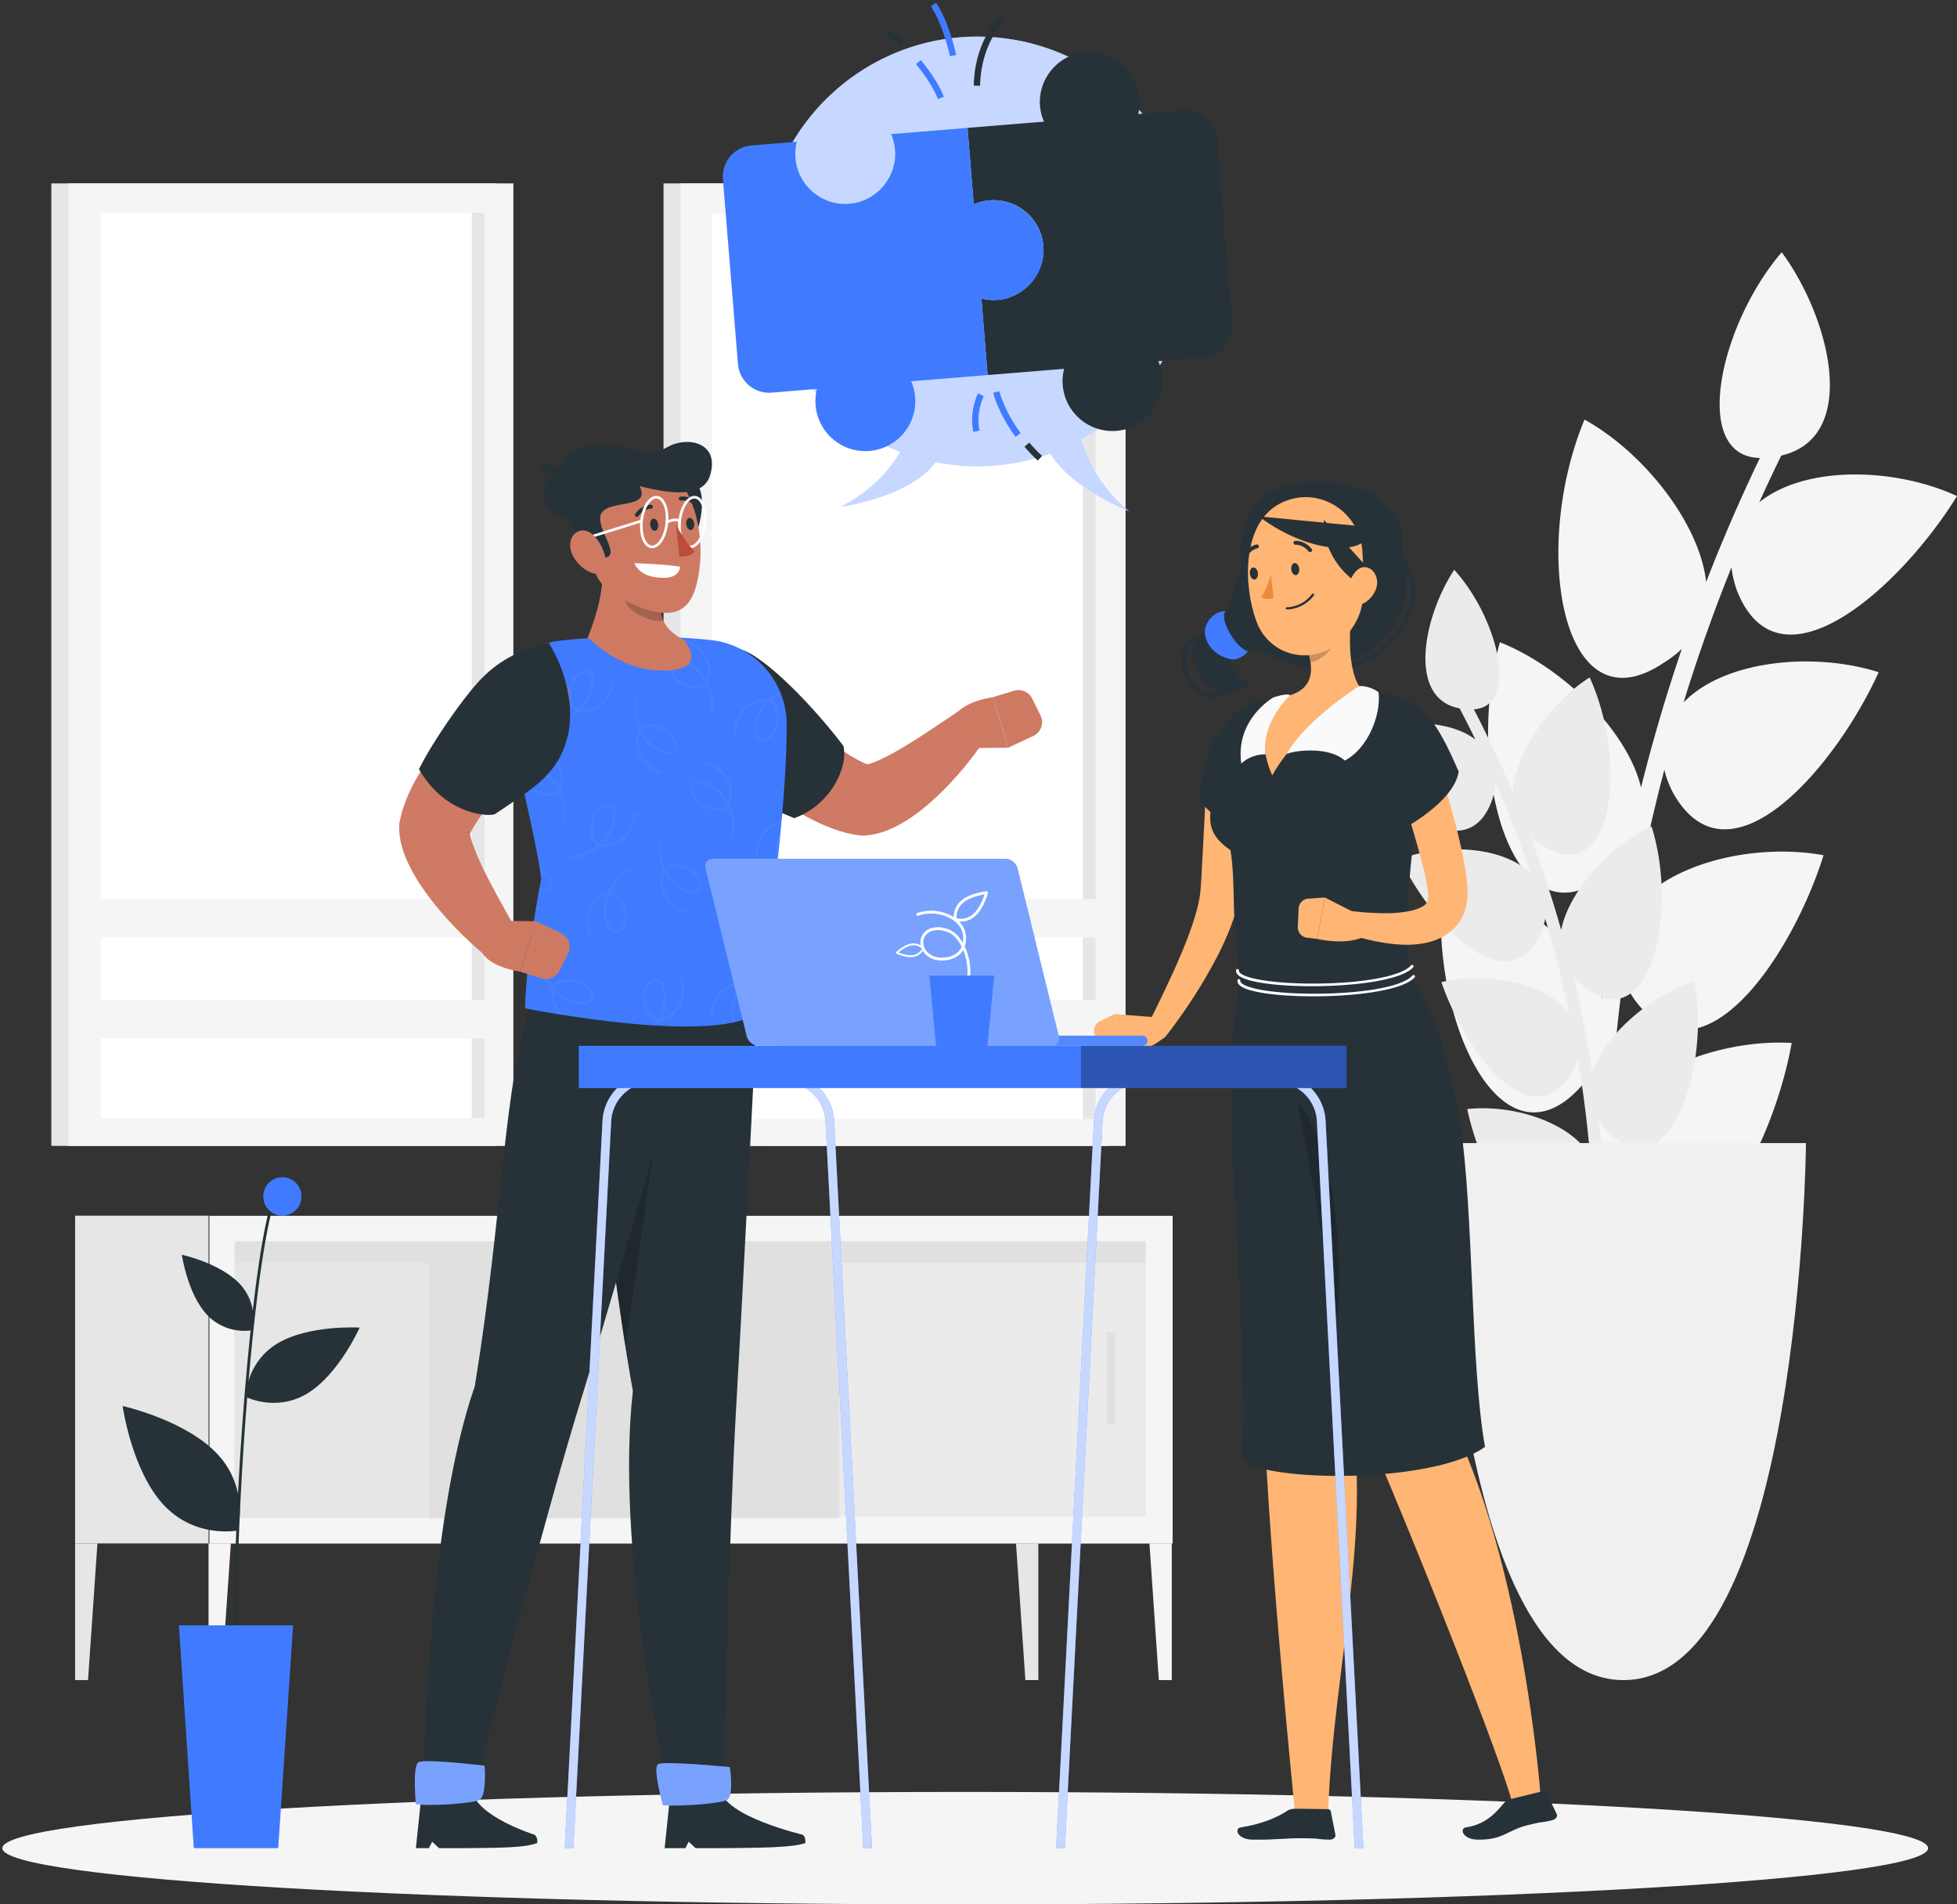 <svg xmlns="http://www.w3.org/2000/svg" width="554" height="539" viewBox="0 0 554 539"><rect x="0" y="0" width="554" height="539" fill="#333333" stroke="none"/><defs><clipPath id="213sa"><path d="M157.847 181.436c12.645-1.559 29.685-1.707 43.316-.28 12.264 1.283 21.583 11.7 21.545 24.03-.067 22.155-3.62 46.632-7.313 80.657-10.475 10.847-66.75-.433-66.75-.433.188-9.093 1.958-23.157 4.566-36.745-1.917-14.03-6.78-30.091-9.527-48.72-1.332-9.042 5.094-17.39 14.163-18.509z"/></clipPath></defs><g><g><g><g><g><g><g><path fill="#e6e6e6" d="M14.531 324.356V51.913h125.98v272.443z"/></g><g><path fill="#f5f5f5" d="M19.351 324.356V51.913h125.98v272.443z"/></g><g transform="rotate(90 82.5 188.5)"><path fill="#fff" d="M-45.802 242.472V133.798h256.286v108.674z"/></g><g transform="rotate(90 135 188.5)"><path fill="#e6e6e6" d="M6.714 189.957v-3.644h256.285v3.644z"/></g><g><path fill="#f5f5f5" d="M22.93 293.922v-10.845h118.822v10.845z"/></g><g><path fill="#f5f5f5" d="M22.93 265.33v-10.846h118.822v10.845z"/></g></g></g></g><g><g><g><g><path fill="#e6e6e6" d="M187.836 324.356V51.913h125.98v272.443z"/></g><g><path fill="#f5f5f5" d="M192.656 324.356V51.913h125.98v272.443z"/></g><g transform="rotate(90 255.5 188.5)"><path fill="#fff" d="M127.503 242.472V133.798h256.285v108.674z"/></g><g transform="rotate(90 308 188.5)"><path fill="#e6e6e6" d="M180.018 189.957v-3.644h256.286v3.644z"/></g><g><path fill="#f5f5f5" d="M196.235 293.922v-10.845h118.822v10.845z"/></g><g><path fill="#f5f5f5" d="M196.235 265.33v-10.846h118.822v10.845z"/></g></g></g></g><g><g><path fill="#f5f5f5" d="M408.782 246.88c18.678 4.85 39.005 20.365 44.78 35.727a489.153 489.153 0 0 1 6.552-40.195c-1.345 1.639-2.973 3.237-4.926 4.79-26.047 22.138-40.988-27.714-30.597-65.419 17.922 7.144 36.156 25.12 39.966 41.117a487.21 487.21 0 0 1 11.545-39.226c-1.537 1.468-3.36 2.86-5.494 4.166-28.635 18.839-37.234-32.654-22.052-69.075 16.888 9.342 32.683 29.553 34.429 45.99a486.302 486.302 0 0 1 15.217-35.13c-19.622-.365-11.487-37.63 6.179-58.23 13.697 18.568 22.21 52.367-.132 57.553a481.447 481.447 0 0 0-6.223 13.233c13.068-10.57 38.519-9.844 55.974-1.768-15.746 25.544-50.264 57.078-62.276 26.803-.832-2.323-1.337-4.538-1.555-6.644a482.556 482.556 0 0 0-13.567 38.244c11.604-12.002 36.9-14.371 55.23-8.544-12.289 27.015-42.566 62.38-58.299 33.984-1.117-2.187-1.905-4.312-2.38-6.363a481.432 481.432 0 0 0-8.643 39.412c10.008-13.286 34.792-18.721 53.707-15.22-8.785 28.145-34.435 66.92-53.58 40.755-1.392-2.027-2.42-4.032-3.154-6a481.919 481.919 0 0 0-3.678 40.1c8.282-14.415 32.197-22.857 51.4-21.73-5.208 28.935-25.873 70.667-48.107 47.051l-.05-.055c-2.238-2.546-6.181-2.56-8.297.087l-.687.862c-.06-13.58.448-27.153 1.517-40.68-1.132 1.79-2.55 3.576-4.295 5.355-23.103 25.179-44.096-22.43-38.504-60.95z"/></g><g><path fill="#ebebeb" d="M479.685 277.767c-12.315 3.916-25.464 15.154-28.93 25.811a338.31 338.31 0 0 0-5.359-27.18c.936 1.072 2.06 2.108 3.4 3.102 17.89 14.239 26.601-20.226 18.747-45.585-11.756 5.454-23.45 18.301-25.59 29.329a335.082 335.082 0 0 0-8.662-26.359c1.06.95 2.309 1.84 3.761 2.66 19.535 11.905 23.98-23.47 12.967-47.798-11.011 6.918-21.025 21.209-21.78 32.468a331.645 331.645 0 0 0-11.005-23.445c13.055-.89 6.714-26.023-5.56-39.487-8.66 13.103-13.489 36.416 1.516 39.221a324.172 324.172 0 0 1 4.472 8.818c-8.962-6.78-25.89-5.454-37.311.621 11.117 16.896 34.885 37.261 42.13 16.235.497-1.61.777-3.136.87-4.58a330.24 330.24 0 0 1 9.983 25.623c-8.025-7.801-24.926-8.59-36.986-4.02 8.854 18.011 29.892 41.127 39.662 21.26.69-1.528 1.16-3.001 1.426-4.414a332.13 332.13 0 0 1 6.734 26.58c-6.994-8.73-23.631-11.626-36.138-8.623 6.549 18.898 24.59 44.489 36.688 26.03a19.23 19.23 0 0 0 1.951-4.192 335.997 335.997 0 0 1 3.446 27.21c-5.874-9.554-22.008-14.527-34.764-13.132 4.186 19.552 18.983 47.32 33.2 30.498l.032-.04c1.427-1.808 4.051-1.945 5.526-.21l.48.565a340.571 340.571 0 0 0-2.022-27.676c.798 1.182 1.787 2.353 2.993 3.509 16.009 16.406 28.803-16.727 24.123-42.8z"/></g><g><g><g><path fill="#f0f0f0" d="M511.25 323.556s-1.315 152.001-51.691 152.001c-50.377 0-51.691-152.001-51.691-152.001z"/></g></g></g></g><g><g><g transform="rotate(180 195.5 390.5)"><path fill="#f5f5f5" d="M59.037 436.865v-92.772h272.674v92.772z"/></g><g transform="rotate(90 195.5 390.5)"><path fill="#ebebeb" d="M156.487 519.316V261.641h77.774v257.675z"/></g><g transform="rotate(90 152 390.5)"><path fill="#e6e6e6" d="M113.33 476.159v-171.36h77.773v171.36z"/></g><g transform="rotate(90 179.5 390.5)"><path fill="#e0e0e0" d="M140.968 448.522V332.436h77.773v116.086z"/></g><g transform="rotate(90 314.5 390.5)"><path fill="#e0e0e0" d="M301.119 391.66v-2.362h26.109v2.361z"/></g><g transform="rotate(90 195.5 354.5)"><path fill="#e0e0e0" d="M192.319 483.485V225.81h6.11v257.675z"/></g><g><path fill="#e6e6e6" d="M21.262 436.865v-92.772h37.775v92.772z"/></g></g><g><path fill="#f5f5f5" d="M62.699 475.555h-3.662v-38.69h6.32z"/></g><g><path fill="#f5f5f5" d="M328.05 475.555h3.661v-38.69h-6.319z"/></g><g><path fill="#e6e6e6" d="M24.923 475.555h-3.661v-38.69h6.319z"/></g><g><path fill="#e6e6e6" d="M290.274 475.555h3.662v-38.69h-6.32z"/></g></g></g><g><path fill="#f5f5f5" d="M.655 523.13c0-8.792 122.04-15.92 272.584-15.92 150.544 0 272.583 7.128 272.583 15.92 0 8.791-122.04 15.919-272.583 15.919-150.544 0-272.584-7.128-272.584-15.92z"/></g><g><g><g><path fill="#fff" d="M306.21 124.369c17.342-9.63 29.645-27.531 31.185-48.792 2.43-33.5-22.76-62.625-56.258-65.054-33.5-2.428-62.626 22.76-65.054 56.26-1.983 27.343 14.438 51.766 38.755 61.141-6.658 11.195-17.24 15.624-17.24 15.624s20.055-2.65 27.287-12.732a61.4 61.4 0 0 0 7.456 1.02 60.574 60.574 0 0 0 24.987-3.434c6.089 10.07 22.313 16.321 22.313 16.321s-9.81-7.194-13.43-20.354z"/></g><g opacity=".3"><path fill="#407bff" d="M306.21 124.369c17.342-9.63 29.645-27.531 31.185-48.792 2.43-33.5-22.76-62.625-56.258-65.054-33.5-2.428-62.626 22.76-65.054 56.26-1.983 27.343 14.438 51.766 38.755 61.141-6.658 11.195-17.24 15.624-17.24 15.624s20.055-2.65 27.287-12.732a61.4 61.4 0 0 0 7.456 1.02 60.574 60.574 0 0 0 24.987-3.434c6.089 10.07 22.313 16.321 22.313 16.321s-9.81-7.194-13.43-20.354z"/></g></g><g><g><path fill="#263238" d="M340.718 101.19l-12.815 1.043a14.05 14.05 0 0 1 1.151 6.354c-.372 7.061-6.159 12.93-13.216 13.382-7.68.494-14.37-5.266-14.995-12.965-.13-1.588.018-3.14.403-4.604l-21.661 1.763-1.762-21.662c3.138.792 6.692.636 10.138-1.326 4.916-2.8 7.968-8.207 7.382-13.835-.793-7.617-7.537-13.246-15.209-12.622-1.59.13-3.095.526-4.479 1.126l-1.76-21.646 21.66-1.761a13.818 13.818 0 0 1-1.175-6.192c.28-7.003 5.898-12.899 12.878-13.517 7.823-.693 14.707 5.123 15.342 12.938.13 1.589-.02 3.14-.388 4.603l12.816-1.043a8.86 8.86 0 0 1 9.549 8.113l4.254 52.303a8.86 8.86 0 0 1-8.113 9.548z"/></g><g><path fill="#407bff" d="M281.782 56.683a13.984 13.984 0 0 0-6.127 1.167l-1.76-21.652-21.632 1.759a14.196 14.196 0 0 1 1.139 4.877c.393 7.237-4.989 13.766-12.17 14.755-8.109 1.116-15.388-4.811-16.044-12.859-.129-1.59.005-3.139.373-4.601l-12.8 1.04a8.859 8.859 0 0 0-8.112 9.55l4.252 52.302a8.86 8.86 0 0 0 9.55 8.113l12.82-1.043c-.656 2.6-.626 5.45.44 8.355 1.893 5.145 6.715 8.825 12.184 9.204 8.867.617 15.855-6.74 15.164-15.248a14.108 14.108 0 0 0-1.13-4.479l21.656-1.76-1.762-21.656c1.466.37 3.011.521 4.603.392 7.784-.633 13.58-7.458 12.944-15.242-.577-7.038-6.532-12.71-13.588-12.974z"/></g></g><g><path fill="#263238" d="M254.664 13.133c-1.37-1.301-2.715-2.426-3.995-3.341l1.04-1.458c1.35.963 2.76 2.14 4.19 3.502z"/></g><g><path fill="#407bff" d="M265.5 28.019c-1.002-2.7-3.263-6.301-6.2-9.88l1.384-1.137c3.06 3.726 5.428 7.513 6.496 10.394z"/></g><g><path fill="#263238" d="M277.44 24.275l-1.792-.04c.172-7.501 2.594-14.09 7.198-19.589l1.372 1.152c-4.335 5.177-6.616 11.394-6.777 18.477z"/></g><g><path fill="#407bff" d="M268.924 15.92c-.019-.089-1.895-8.902-5.414-14.152l1.489-.998c3.714 5.542 5.6 14.408 5.68 14.782z"/></g><g><path fill="#263238" d="M293.803 130.368c-1.24-1.102-2.516-2.424-3.793-3.928l1.364-1.16c1.225 1.44 2.444 2.7 3.622 3.748z"/></g><g><path fill="#407bff" d="M287.501 123.655c-3.286-4.349-5.594-9.514-6.346-12.472l1.738-.441c.708 2.789 2.901 7.681 6.038 11.833z"/></g><g><path fill="#407bff" d="M275.537 122.243c-1.255-5.668 1.226-10.712 1.333-10.925l1.602.803c-.023.046-2.3 4.703-1.186 9.736z"/></g></g><g><g><path fill="#263238" d="M179.16 393.744c-9.042-50.457-12.805-111.289-12.805-111.289l48.174-.759s-4.122 81.992-6.113 116.335c-2.063 35.709-3.517 104.42-3.517 104.42H188.28s-14.137-64.56-9.12-108.707z"/></g><g opacity=".2"><path d="M188.931 296.202s-6.547 48.968-11.908 84.88c-4.768-30.18-7.795-61.891-9.364-80.963z"/></g><g><path fill="#263238" d="M227.221 519.321s-22.314-5.236-23.292-12.854l-14.232 1.853-1.55 14.81h5.876l.93-1.838 1.973 1.838c19.96 0 27.357-.211 31.057-1.444.218-1.748-.762-2.365-.762-2.365z"/></g><g><g><path fill="#407bff" d="M187.678 510.997c5.337.31 16.01-.468 18.088-1.495 2.078-1.027.85-9.313.85-9.313s-18.655-1.855-20.307-.824c-1.653 1.029 1.37 11.632 1.37 11.632z"/></g><g opacity=".3"><path fill="#fff" d="M187.678 510.997c5.337.31 16.01-.468 18.088-1.495 2.078-1.027.85-9.313.85-9.313s-18.655-1.855-20.307-.824c-1.653 1.029 1.37 11.632 1.37 11.632z"/></g></g><g><path fill="#263238" d="M134.424 392.323c8.219-50.74 7.953-84.645 16.176-109.653l47.03-.644s-22.74 80.496-33.119 114.015c-10.419 33.648-29.223 106.41-29.223 106.41h-15.234s.618-70.878 14.37-110.128z"/></g><g><path fill="#263238" d="M151.325 519.321s-16.83-5.236-17.81-12.854l-14.232 1.853-1.551 14.81h3.678l.929-1.838 1.974 1.838c19.959 0 24.073-.211 27.774-1.444.218-1.748-.762-2.365-.762-2.365z"/></g><g><g><path fill="#407bff" d="M117.732 510.637c3.283.67 15.688-.108 17.92-1.135 2.229-1.027 1.526-9.725 1.526-9.725s-16.879-2.008-18.685-.979c-1.806 1.03-.761 11.839-.761 11.839z"/></g><g opacity=".3"><path fill="#fff" d="M117.732 510.637c3.283.67 15.688-.108 17.92-1.135 2.229-1.027 1.526-9.725 1.526-9.725s-16.879-2.008-18.685-.979c-1.806 1.03-.761 11.839-.761 11.839z"/></g></g><g/><g><g><path fill="#cf7a64" d="M214.279 193.143l4.038 3.474 4.154 3.52c2.77 2.337 5.584 4.6 8.37 6.783 1.397 1.09 2.801 2.14 4.203 3.134a76.966 76.966 0 0 0 4.144 2.861 59.452 59.452 0 0 0 3.96 2.328 22.825 22.825 0 0 0 2.978 1.34l-1.917-.143c-.266.132.406.137 1.258-.06.869-.19 1.968-.593 3.097-1.095 2.269-1.013 4.776-2.342 7.233-3.843 2.494-1.475 4.997-3.106 7.519-4.77l7.565-5.063.173-.115a5.6 5.6 0 0 1 7.816 7.697c-1.872 2.893-3.826 5.445-5.945 8.027a95.39 95.39 0 0 1-6.823 7.404c-2.487 2.35-5.089 4.688-8.256 6.807-1.588 1.063-3.285 2.1-5.343 3.042-2.065.925-4.455 1.803-7.864 2.039a5.9 5.9 0 0 1-1.264-.045l-.655-.099c-3.165-.47-5.608-1.297-7.889-2.162-2.259-.869-4.268-1.88-6.216-2.894-3.886-2.035-7.385-4.262-10.751-6.595-3.383-2.307-6.561-4.772-9.678-7.287-1.542-1.275-3.085-2.545-4.576-3.876a122.541 122.541 0 0 1-4.5-4.149c-4.416-4.265-4.54-11.303-.275-15.72 4.108-4.256 10.79-4.527 15.223-.73z"/></g><g><path fill="#ce7a63" d="M272.943 211.75l12.458-.106-4.308-14.307s-11.268 1.464-11.458 7.577z"/></g><g><path fill="#ce7a63" d="M294.544 202.486l-2.354-4.759a4.318 4.318 0 0 0-5.132-2.214l-5.965 1.824 4.308 14.307 7.108-3.333a4.318 4.318 0 0 0 2.035-5.825z"/></g><g><path fill="#263238" d="M202.866 185.5c-9.364 6.836-11.887 19.922-6.101 29.97.854 1.485 1.809 2.792 2.879 3.81 4.932 4.688 17.164 8.818 25.189 12.3 10.216-3.639 15.422-14.467 13.91-20.467-7.776-10.3-21.973-25.404-29.35-27.405-2.247-.609-4.389.23-6.527 1.791z"/></g></g><g><path fill="#407bff" d="M157.847 181.436c12.645-1.559 29.685-1.707 43.316-.28 12.264 1.283 21.583 11.7 21.545 24.03-.067 22.155-3.62 46.632-7.313 80.657-10.475 10.847-66.75-.433-66.75-.433.188-9.093 1.958-23.157 4.566-36.745-1.917-14.03-6.78-30.091-9.527-48.72-1.332-9.042 5.094-17.39 14.163-18.509z"/></g><g><g><g/><g clip-path="url(#213sa)" opacity=".2"><g opacity=".2"><path fill="#fff" d="M165.873 190.466c.41 0 .786.124 1.032.415.227.268.32.654.374.957.354 1.997-.295 3.913-.902 5.171-.66 1.37-1.59 2.61-2.705 3.658-.415-.146-.816-.378-1.111-.74-.308-.38-.47-.872-.589-1.304-.725-2.685-.073-6.326 2.566-7.787.409-.227.892-.37 1.335-.37zm-10.399 14.528c3.07-.149 6.07-1.45 8.386-3.497.302.073.596.113.859.136 2.366.19 4.777-.824 6.497-2.713 1.528-1.678 2.473-4.002 2.662-6.545a.37.37 0 0 0-.343-.396.36.36 0 0 0-.398.341c-.175 2.378-1.054 4.546-2.471 6.1-1.542 1.695-3.796 2.645-5.885 2.472-.082-.007-.166-.014-.253-.027a13.141 13.141 0 0 0 2.52-3.534c.653-1.355 1.35-3.432.96-5.622-.07-.397-.195-.904-.533-1.306-.81-.955-2.275-.782-3.297-.217-3.002 1.662-3.743 5.6-2.922 8.631.138.508.334 1.092.729 1.577.3.37.674.634 1.068.82-2.142 1.781-4.847 2.905-7.614 3.04a.372.372 0 0 0 .018.742z"/></g><g opacity=".2"><path fill="#fff" d="M182.724 205.976c.454-.192.962-.211 1.417-.201 2.78.052 6.095 1.694 6.762 4.636.199.879.02 1.939-.705 2.262-.32.142-.716.124-1.024.09-2.013-.216-3.673-1.375-4.71-2.307a12.516 12.516 0 0 1-2.76-3.621c.255-.357.59-.677 1.02-.86zm4.223 12.998a.367.367 0 0 0 .348-.241.37.37 0 0 0-.217-.478c-2.235-.834-4.071-2.282-5.168-4.076-1.198-1.954-1.478-4.385-.731-6.342.028-.076.059-.155.094-.235a13.165 13.165 0 0 0 2.692 3.405c1.12 1.007 2.918 2.257 5.13 2.494.401.043.923.065 1.405-.15 1.143-.509 1.386-1.966 1.127-3.104-.759-3.348-4.334-5.157-7.472-5.215-.495-.007-1.136.013-1.72.26a3.019 3.019 0 0 0-1.083.798c-1.112-2.556-1.437-5.468-.794-8.16a.372.372 0 1 0-.722-.173c-.714 2.989-.3 6.232 1.018 9.028-.154.27-.275.54-.37.788-.837 2.201-.54 4.815.792 6.994 1.185 1.934 3.152 3.492 5.54 4.385a.4.4 0 0 0 .131.022z"/></g><g opacity=".2"><path fill="#fff" d="M218.855 199.504c.322.377.5.888.62 1.29.792 2.664.23 6.32-2.375 7.847-.773.456-1.836.609-2.367.011-.232-.261-.333-.645-.395-.947-.405-1.985.197-3.918.772-5.19a12.505 12.505 0 0 1 2.617-3.725c.417.137.824.36 1.128.714zm-3.136 10.282c.608 0 1.242-.203 1.758-.505 2.961-1.735 3.604-5.69 2.71-8.698-.141-.473-.353-1.077-.768-1.56a3.026 3.026 0 0 0-1.088-.794c2.1-1.833 4.777-3.022 7.54-3.225a.372.372 0 0 0 .342-.396.362.362 0 0 0-.397-.345c-3.067.225-6.033 1.6-8.3 3.703a5.603 5.603 0 0 0-.861-.115c-2.345-.138-4.752.94-6.426 2.87-1.488 1.716-2.376 4.062-2.503 6.609a.372.372 0 0 0 .353.389.364.364 0 0 0 .39-.352c.118-2.383.943-4.569 2.32-6.159 1.502-1.732 3.744-2.737 5.825-2.615.08.005.165.01.25.02-1 1.06-1.832 2.273-2.429 3.595-.89 1.968-1.175 3.92-.825 5.644.081.396.218.899.568 1.294.405.457.961.64 1.54.64z"/></g><g opacity=".2"><path fill="#fff" d="M191.613 187.308c.113 0 .223.008.322.015 2.02.167 3.71 1.284 4.768 2.193a12.52 12.52 0 0 1 2.847 3.55c-.25.364-.575.691-1.001.884-.45.202-.966.233-1.412.236h-.044c-2.77 0-6.094-1.56-6.83-4.47-.22-.874-.067-1.937.652-2.278.215-.101.464-.13.698-.13zm9.663 15.083a.37.37 0 0 0 .361-.294c.641-3.007.15-6.24-1.237-9.002.148-.273.262-.547.35-.796.783-2.221.423-4.827-.963-6.973-1.231-1.906-3.238-3.415-5.649-4.246a.372.372 0 0 0-.472.23.372.372 0 0 0 .232.47c2.254.78 4.123 2.181 5.265 3.948 1.244 1.926 1.583 4.349.886 6.324a6.387 6.387 0 0 1-.089.236 13.128 13.128 0 0 0-2.774-3.337c-1.143-.979-2.972-2.184-5.19-2.368-.402-.032-.922-.042-1.399.184-1.132.537-1.337 2-1.052 3.131.837 3.31 4.419 5.03 7.547 5.03h.05c.494-.003 1.134-.04 1.712-.302.434-.195.784-.49 1.067-.822 1.174 2.527 1.569 5.43.992 8.137a.37.37 0 0 0 .363.45z"/></g><g opacity=".2"><path fill="#fff" d="M171.962 228.468c.41 0 .786.124 1.032.416.226.267.32.653.374.958.354 1.995-.295 3.912-.903 5.17-.659 1.37-1.59 2.608-2.704 3.657-.415-.146-.816-.378-1.111-.74-.31-.382-.471-.874-.588-1.304-.727-2.685-.074-6.326 2.565-7.787.409-.226.894-.37 1.335-.37zm-10.4 14.529c3.071-.15 6.071-1.45 8.387-3.498.302.073.596.115.86.136 2.36.187 4.776-.824 6.495-2.713 1.529-1.677 2.473-4 2.663-6.545a.37.37 0 0 0-.343-.396c-.229-.021-.38.14-.398.342-.175 2.378-1.054 4.545-2.471 6.1-1.542 1.694-3.792 2.646-5.885 2.471a3.393 3.393 0 0 1-.253-.027 13.15 13.15 0 0 0 2.519-3.534c.654-1.355 1.351-3.432.962-5.622-.07-.396-.196-.904-.535-1.306-.81-.955-2.274-.782-3.296-.217-3.002 1.662-3.743 5.6-2.922 8.631.131.477.33 1.085.728 1.578.301.37.675.632 1.069.82-2.143 1.78-4.849 2.904-7.614 3.039a.372.372 0 0 0 .018.742z"/></g><g opacity=".2"><path fill="#fff" d="M188.627 246.357c.258-.358.592-.678 1.022-.86.453-.19.97-.215 1.418-.2 2.779.05 6.094 1.692 6.76 4.635.2.878.021 1.938-.705 2.262-.322.143-.716.123-1.022.09-2.014-.217-3.674-1.375-4.714-2.307a12.518 12.518 0 0 1-2.759-3.62zm5.246 12.138a.371.371 0 0 0 .13-.718c-2.235-.836-4.071-2.282-5.168-4.076-1.197-1.956-1.477-4.386-.732-6.342.03-.077.06-.155.095-.235a13.148 13.148 0 0 0 2.691 3.404c1.607 1.444 3.381 2.307 5.13 2.494.402.042.921.066 1.405-.15 1.143-.508 1.387-1.966 1.129-3.105-.76-3.346-4.335-5.157-7.474-5.214-.496-.004-1.134.014-1.718.26a3.03 3.03 0 0 0-1.087.797c-1.11-2.556-1.434-5.467-.791-8.16a.37.37 0 1 0-.723-.173c-.714 2.99-.3 6.234 1.02 9.029-.156.27-.276.541-.372.787-.836 2.2-.54 4.814.793 6.994 1.184 1.936 3.152 3.493 5.54 4.385a.394.394 0 0 0 .132.023z"/></g><g opacity=".2"><path fill="#fff" d="M172.5 253.248c.442-.046.898-.008 1.32.193.446.21.802.585 1.092.923 1.812 2.11 2.79 5.677 1.036 8.132-.525.734-1.433 1.303-2.158.978-.322-.144-.57-.452-.75-.704-1.176-1.646-1.415-3.658-1.41-5.054.007-1.523.314-3.04.87-4.468zm-5.301 12.115a.37.37 0 0 0 .346-.506c-.863-2.225-1.004-4.557-.394-6.57.664-2.193 2.293-4.018 4.252-4.765.074-.028.154-.056.237-.084a13.189 13.189 0 0 0-.752 4.275c-.007 1.506.257 3.68 1.55 5.489.234.327.563.732 1.047.949 1.134.514 2.385-.273 3.067-1.223 1.995-2.792.969-6.664-1.077-9.047-.322-.374-.763-.84-1.337-1.11a3.022 3.022 0 0 0-1.31-.282h-.005c1.168-2.53 3.128-4.708 5.565-6.019a.371.371 0 1 0-.351-.653c-2.708 1.455-4.855 3.92-6.065 6.765a5.525 5.525 0 0 0-.834.247c-2.201.838-3.959 2.798-4.698 5.243-.657 2.17-.51 4.676.413 7.054a.373.373 0 0 0 .346.237z"/></g><g opacity=".2"><path fill="#fff" d="M157.075 279.912c.145-.415.374-.817.734-1.114.385-.314.897-.485 1.3-.597 2.682-.742 6.324-.111 7.802 2.52.443.787.572 1.854-.03 2.37-.268.227-.652.322-.957.378-1.995.365-3.914-.273-5.175-.87a12.52 12.52 0 0 1-3.674-2.687zm8.376 10.16a.372.372 0 0 0 .027-.742c-2.38-.163-4.552-1.028-6.115-2.435-1.704-1.535-2.665-3.785-2.506-5.872.006-.082.013-.166.024-.252a13.15 13.15 0 0 0 3.55 2.497c1.36.646 3.436 1.333 5.628.93.396-.073.901-.2 1.303-.544.95-.812.768-2.279.197-3.296-1.682-2.994-5.624-3.71-8.646-2.871-.475.13-1.083.333-1.575.738-.368.302-.63.678-.814 1.073-1.792-2.133-2.931-4.832-3.083-7.598-.013-.204-.185-.347-.39-.35a.37.37 0 0 0-.35.391c.167 3.069 1.485 6.06 3.546 8.365a5.736 5.736 0 0 0-.132.86c-.176 2.348.852 4.77 2.75 6.48 1.688 1.517 4.018 2.449 6.561 2.625z"/></g><g opacity=".2"><path fill="#fff" d="M145.45 247.6zm0 0c.144-.415.373-.816.734-1.114.38-.312.87-.477 1.3-.596 2.681-.744 6.324-.111 7.802 2.52.441.786.573 1.852-.033 2.368-.265.23-.65.322-.954.378-1.995.364-3.914-.271-5.175-.87a12.505 12.505 0 0 1-3.674-2.685zm8.746 9.814a.37.37 0 0 0-.344-.395c-2.38-.165-4.551-1.03-6.116-2.437-1.702-1.533-2.663-3.783-2.505-5.872.005-.08.014-.164.025-.252a13.149 13.149 0 0 0 3.549 2.499c1.36.646 3.437 1.331 5.627.929.395-.072.903-.2 1.305-.543.952-.812.769-2.279.195-3.297-1.68-2.993-5.627-3.712-8.646-2.872-.475.132-1.082.336-1.574.74a3.02 3.02 0 0 0-.813 1.071c-1.794-2.133-2.933-4.832-3.083-7.596-.011-.205-.183-.344-.392-.35a.37.37 0 0 0-.35.39c.167 3.068 1.487 6.062 3.548 8.366a5.542 5.542 0 0 0-.132.859c-.177 2.348.85 4.77 2.75 6.48 1.685 1.518 4.015 2.45 6.56 2.624l.025.002c.194 0 .357-.15.371-.346z"/></g><g opacity=".2"><path fill="#fff" d="M223.816 233.258c.418.136.824.36 1.128.714.322.378.5.887.62 1.29.791 2.665.23 6.32-2.375 7.847-.776.454-1.839.605-2.367.011-.232-.261-.333-.644-.395-.947-.404-1.987.197-3.92.772-5.19a12.505 12.505 0 0 1 2.617-3.725zm-2.009 10.995c.61 0 1.243-.202 1.76-.504 2.96-1.735 3.602-5.69 2.708-8.698-.14-.473-.353-1.077-.767-1.561a3.014 3.014 0 0 0-1.089-.793c2.1-1.833 4.778-3.023 7.54-3.225a.371.371 0 0 0 .343-.396c-.017-.206-.17-.366-.398-.343-3.066.223-6.032 1.598-8.299 3.701a5.607 5.607 0 0 0-.861-.115c-2.32-.128-4.75.94-6.427 2.87-1.487 1.716-2.375 4.062-2.502 6.61a.372.372 0 0 0 .353.388.36.36 0 0 0 .39-.352c.117-2.383.943-4.569 2.319-6.159 1.503-1.732 3.735-2.731 5.826-2.615.08.004.164.01.25.02-1 1.06-1.832 2.273-2.43 3.595-.62 1.372-1.267 3.464-.824 5.644.081.395.217.9.568 1.292.404.457.961.641 1.54.641z"/></g><g opacity=".2"><path fill="#fff" d="M208.317 257.799c1.505 0 2.893.47 3.881.922a12.518 12.518 0 0 1 3.713 2.633c-.138.418-.363.823-.72 1.125-.378.32-.888.496-1.29.613-2.667.782-6.323.203-7.837-2.408-.454-.779-.599-1.843-.001-2.37.261-.231.645-.33.95-.39a6.683 6.683 0 0 1 1.304-.125zm11.739 12.058a.37.37 0 0 0 .345-.395c-.209-3.066-1.57-6.038-3.665-8.313a5.66 5.66 0 0 0 .12-.863c.143-2.35-.92-4.756-2.843-6.439-1.707-1.494-4.05-2.393-6.595-2.533-.192.005-.38.146-.392.351-.01.205.146.38.35.391 2.383.13 4.565.964 6.148 2.35 1.726 1.508 2.717 3.744 2.59 5.835-.005.082-.013.166-.022.253a13.138 13.138 0 0 0-3.583-2.448c-1.967-.9-3.917-1.193-5.642-.85-.395.079-.9.214-1.296.562-.938.827-.735 2.289-.15 3.298 1.725 2.971 5.676 3.63 8.688 2.749.472-.138 1.078-.349 1.563-.76a3.05 3.05 0 0 0 .799-1.083c1.823 2.107 3.001 4.79 3.19 7.55a.371.371 0 0 0 .37.347z"/></g><g opacity=".2"><path fill="#fff" d="M210.574 279.007c.425.108.845.3 1.174.634.345.352.55.828.708 1.245.97 2.605.659 6.292-1.832 7.99-.747.509-1.798.73-2.365.174-.247-.244-.375-.62-.458-.918-.537-1.955-.07-3.924.417-5.231a12.51 12.51 0 0 1 2.356-3.894zm-1.434 11.113c.664 0 1.359-.26 1.901-.63 2.834-1.933 3.207-5.923 2.109-8.864-.173-.462-.429-1.05-.872-1.504a3.026 3.026 0 0 0-1.14-.717c1.97-1.973 4.558-3.342 7.3-3.733a.37.37 0 0 0 .316-.419.363.363 0 0 0-.42-.315c-3.044.433-5.91 2.008-8.025 4.262a6.38 6.38 0 0 0-.87-.057c-2.354.028-4.678 1.263-6.214 3.303-1.364 1.812-2.091 4.213-2.045 6.763.003.207.215.393.379.365a.373.373 0 0 0 .364-.379c-.045-2.384.63-4.622 1.895-6.302 1.379-1.83 3.536-2.982 5.63-3.007.08-.003.166 0 .255.002a13.1 13.1 0 0 0-2.18 3.754c-.525 1.41-1.028 3.54-.44 5.687.109.39.282.883.657 1.251.391.384.886.54 1.4.54z"/></g><g opacity=".2"><path fill="#fff" d="M185.696 277.723c.207 0 .406.048.584.155.302.181.511.516.659.787.977 1.776.981 3.799.81 5.185a12.491 12.491 0 0 1-1.387 4.334c-.44-.006-.894-.097-1.289-.344-.419-.263-.728-.677-.977-1.048-1.55-2.307-2.103-5.963-.074-8.196.447-.493 1.093-.873 1.674-.873zm-5.841 17.22a.384.384 0 0 0 .136-.026c2.86-1.13 5.282-3.325 6.816-6.009.31-.028.601-.083.859-.147 2.283-.574 4.257-2.316 5.279-4.657.905-2.079 1.054-4.584.417-7.053a.371.371 0 1 0-.72.186c.598 2.31.463 4.643-.38 6.57-.914 2.101-2.746 3.722-4.778 4.234-.078.02-.16.038-.247.056a13.121 13.121 0 0 0 1.248-4.157c.185-1.493.179-3.684-.895-5.634-.194-.351-.474-.791-.928-1.064-1.07-.648-2.403-.01-3.19.854-2.307 2.54-1.743 6.506.007 9.111.276.41.66.922 1.2 1.261.403.253.84.383 1.273.433-1.457 2.375-3.658 4.31-6.234 5.324a.372.372 0 0 0 .137.717z"/></g><g opacity=".2"><path fill="#fff" d="M198.024 221.79c2.019.168 3.709 1.285 4.769 2.192a12.547 12.547 0 0 1 2.845 3.551c-.248.364-.575.692-1 .885-.453.203-.992.233-1.412.234l-.045.002c-2.771 0-6.092-1.56-6.828-4.47-.221-.872-.068-1.937.65-2.278.214-.102.464-.13.698-.13.114 0 .223.007.323.014zm9.34 15.069a.37.37 0 0 0 .362-.294c.641-3.006.15-6.24-1.238-9.002.147-.274.262-.547.351-.796.783-2.221.423-4.826-.963-6.973-1.232-1.906-3.238-3.413-5.647-4.246a.37.37 0 1 0-.242.702c2.253.777 4.123 2.179 5.266 3.946 1.243 1.926 1.583 4.348.884 6.324a6.44 6.44 0 0 1-.088.236 13.128 13.128 0 0 0-2.774-3.338c-1.143-.978-2.973-2.183-5.19-2.367-.402-.032-.925-.042-1.4.185-1.13.536-1.336 1.998-1.05 3.13.836 3.31 4.416 5.03 7.543 5.03h.052c.494-.003 1.133-.04 1.712-.302.435-.196.785-.49 1.068-.823 1.173 2.528 1.568 5.431.992 8.138a.37.37 0 0 0 .363.45z"/></g><g opacity=".2"><path fill="#fff" d="M149.85 217.6c.114 0 .224.006.324.015 2.019.167 3.709 1.283 4.767 2.192a12.526 12.526 0 0 1 2.847 3.55c-.249.365-.575.693-1 .885-.45.203-.967.234-1.412.236h-.044c-2.77 0-6.094-1.56-6.83-4.47-.22-.873-.067-1.936.651-2.278.214-.101.463-.13.696-.13zm9.663 15.083a.37.37 0 0 0 .363-.294c.64-3.007.15-6.24-1.24-9.003.149-.273.264-.545.351-.796.785-2.22.425-4.826-.961-6.971-1.232-1.907-3.238-3.415-5.65-4.248a.374.374 0 0 0-.472.231.372.372 0 0 0 .231.47c2.255.78 4.125 2.181 5.266 3.949 1.245 1.926 1.583 4.348.886 6.323a6.384 6.384 0 0 1-.088.236 13.188 13.188 0 0 0-2.774-3.337c-1.143-.979-2.974-2.183-5.19-2.368-.404-.032-.924-.04-1.4.185-1.131.537-1.338 1.999-1.051 3.13.835 3.31 4.419 5.03 7.547 5.03h.05c.494-.002 1.133-.04 1.711-.302.435-.196.785-.49 1.067-.822 1.174 2.528 1.57 5.43.993 8.137a.37.37 0 0 0 .361.45z"/></g></g></g></g><g><path fill="#ce7a63" d="M170.89 154.604c.362 12.302-1.894 19.173-4.502 25.87 4.55 4.23 11.923 9.476 21.749 9.334 9.827-.143 8.206-5.17 5.57-8.593-7.04-3.552-7.492-8.764-5.77-11.92z"/></g><g opacity=".2"><path d="M187.943 169.296l-7.788-4.855c-3.586.565-5.31 5.124-.864 8.566 3.045 2.354 7.836 3.278 8.479 2.651-1.063-2.334-.766-4.656.173-6.362z"/></g><g><path fill="#263238" d="M191.006 135.312c10.02-2.1 8.337 10.328 5.732 16.785"/></g><g><path fill="#ce7a63" d="M165.371 148.53c1.935 11.02 2.544 16.73 9.63 20.477 17.672 9.34 21.672 2.904 23.072-8.503 1.261-10.268-2.114-26.568-13.485-29.662-11.203-3.05-21.151 6.666-19.217 17.688z"/></g><g><path fill="#263238" d="M168.671 157.604c9.6 1.968-.68-8.142 1.546-12.25 2.229-4.106 14.291-1.051 10.835-7.756 9.375 2.382 18.073 3.232 19.974-3.094 2.762-9.195-6.165-10.945-11.445-8.29-4.428 2.23-4.392 2.97-11.011.743-6.62-2.227-23.075-.928-18.869 6.619-7.484.31-7.484 9.899-1.299 12.559 6.186 2.66 3.032 9.984 10.269 11.469z"/></g><g><path fill="#fff" d="M166.66 152.468a.369.369 0 0 1-.352-.261.37.37 0 0 1 .243-.464l14.954-4.64a.368.368 0 0 1 .464.245.37.37 0 0 1-.244.464l-14.953 4.64a.345.345 0 0 1-.111.016z"/></g><g><path fill="#263238" d="M161.405 134.096c-3.618-2.909-8.412-3.623-8.381-1.905.03 1.72 6.742 1.348 7.392 2.555.65 1.206.99-.65.99-.65z"/></g><g><path fill="#fff" d="M192.527 160.414s-3.409-.696-12.997-.998c1.105 2.196 3.186 4.024 8.096 4.144 4.913.12 4.901-3.146 4.901-3.146z"/></g><g><path fill="#ce7a63" d="M162.04 157.043c1.269 2.605 3.445 4.375 5.484 5.107 3.063 1.101 4.525-1.923 3.616-5.221-.82-2.97-3.401-7.12-6.448-6.785-3.003.33-4.102 3.92-2.651 6.899z"/></g><g><path fill="#263238" d="M184.078 148.703c.143.942.758 1.627 1.375 1.527.616-.098 1-.943.857-1.885-.143-.944-.759-1.628-1.374-1.528-.616.098-1 .943-.858 1.886z"/></g><g><path fill="#263238" d="M194.265 148.485c.142.944.758 1.628 1.373 1.528.618-.098 1.001-.943.858-1.886-.142-.942-.758-1.627-1.373-1.527-.618.098-1.001.943-.858 1.885z"/></g><g><path fill="#263238" d="M180.253 146.312a.558.558 0 0 1-.413-.872c1.752-2.573 4.34-2.566 4.449-2.563.31.004.555.259.547.568a.567.567 0 0 1-.571.553c-.084-.002-2.102.014-3.5 2.068a.57.57 0 0 1-.512.246z"/></g><g><path fill="#263238" d="M197.105 143.253a.555.555 0 0 1-.504-.16c-1.712-1.77-3.7-1.42-3.783-1.404a.557.557 0 0 1-.65-.444.564.564 0 0 1 .444-.656c.11-.02 2.651-.5 4.796 1.72a.563.563 0 0 1-.303.944z"/></g><g><path fill="#fff" d="M196.586 141.107c.468 0 .908.218 1.303.647 1.03 1.119 1.56 3.467 1.35 5.982-.304 3.627-2.056 6.69-3.825 6.69-.47 0-.91-.216-1.305-.646-1.03-1.118-1.558-3.466-1.348-5.982.303-3.627 2.054-6.69 3.825-6.69zm-1.172 14.063c2.215 0 4.22-3.237 4.564-7.372.23-2.754-.36-5.262-1.542-6.546-.534-.58-1.174-.887-1.85-.887-2.216 0-4.219 3.238-4.565 7.371-.23 2.755.36 5.264 1.541 6.547.534.58 1.174.887 1.852.887z"/></g><g><path fill="#ba4d3c" d="M191.36 148.523s2.728 5.227 5.378 7.598c-1.514 1.757-4.443 1.365-4.443 1.365z"/></g><g><g><path fill="#cf7a64" d="M157.94 206.095l-3.686 3.844-3.741 3.956a295.926 295.926 0 0 0-7.226 7.99 113.422 113.422 0 0 0-3.36 4.026 77.392 77.392 0 0 0-3.08 3.984 60.663 60.663 0 0 0-2.541 3.826 22.948 22.948 0 0 0-1.499 2.903l.248-1.908c-.119-.26-.144.524.032 1.465.166.961.519 2.154.98 3.385.92 2.468 2.117 5.175 3.485 7.85 1.338 2.703 2.82 5.426 4.331 8.172l4.59 8.244.084.153a5.596 5.596 0 0 1-8.365 7.11c-2.766-2.19-5.2-4.436-7.643-6.84a104.551 104.551 0 0 1-6.96-7.624c-2.19-2.735-4.356-5.575-6.272-8.928-.964-1.674-1.89-3.467-2.712-5.587-.801-2.137-1.557-4.555-1.615-8.06a5.941 5.941 0 0 1 .112-1.252l.135-.657c.641-3.132 1.602-5.528 2.589-7.757.988-2.21 2.108-4.162 3.226-6.051 2.242-3.77 4.656-7.145 7.169-10.378 2.488-3.252 5.121-6.293 7.802-9.268 1.357-1.472 2.708-2.942 4.118-4.36a122.044 122.044 0 0 1 4.386-4.266c4.5-4.18 11.534-3.921 15.714.578 4.025 4.332 3.933 11.019-.099 15.24z"/></g><g><path fill="#ce7a63" d="M139.243 260.587l12.458.177-4.392 14.282s-11.26-1.53-11.413-7.643z"/></g><g><path fill="#ce7a63" d="M160.791 269.974l-2.383 4.746a4.318 4.318 0 0 1-5.144 2.183l-5.955-1.857 4.392-14.282 7.088 3.374a4.317 4.317 0 0 1 2.002 5.836z"/></g><g><path fill="#263238" d="M155.335 181.946c-6.165 1.482-13.512 3.929-20.13 11.29-4.684 5.208-12.697 16.65-16.608 24.473 6.998 12.17 18.38 13.572 21.432 12.78 10.706-7.206 17.198-10.874 20.208-20.405 3.012-9.534-.282-20.765-4.902-28.138z"/></g></g><g><path fill="#fff" d="M187.085 141.754c1.028 1.119 1.556 3.467 1.348 5.982-.303 3.627-2.054 6.69-3.825 6.69-.47 0-.91-.216-1.305-.645-1.027-1.119-1.557-3.467-1.35-5.983.304-3.627 2.056-6.69 3.827-6.69.47 0 .91.217 1.305.646zm-2.477 13.416c2.214 0 4.219-3.237 4.563-7.372.23-2.754-.36-5.264-1.54-6.546-.535-.58-1.173-.887-1.85-.887-2.216 0-4.221 3.238-4.565 7.371-.23 2.755.362 5.264 1.543 6.547.533.58 1.173.887 1.849.887z"/></g><g><path fill="#fff" d="M192.39 148.138a.373.373 0 0 1-.34-.225.56.56 0 0 0-.338-.315c-.745-.288-2.24.267-2.753.505a.371.371 0 1 1-.313-.672c.216-.101 2.158-.977 3.33-.526.353.136.614.382.756.717a.372.372 0 0 1-.341.516z"/></g></g><g><g><path fill="#263238" d="M392.397 179.611c11.007-12.636 5.336-26.478-7.026-34.09-12.362-7.615-26.802-2.066-32.382 10.864-5.578 12.93-3.57 16.267-6.988 16.973-1.575 6.79 3.313 13.932 8.965 10.173 8.545 3.613 23.527 12.041 37.431-3.92z"/></g><g><path fill="#263238" d="M377.287 189.852c-6.052 0-11.382-2.625-15.299-4.553a131.7 131.7 0 0 0-1.746-.85l.563-1.19c.558.263 1.147.553 1.765.858 7.446 3.667 18.697 9.209 30.706-3.278 4.423-4.6 6.481-9.77 5.953-14.952-.559-5.486-4.072-10.824-9.64-14.646l.746-1.086c5.888 4.042 9.606 9.728 10.205 15.599.568 5.578-1.615 11.11-6.314 15.997-5.889 6.124-11.687 8.1-16.939 8.1z"/></g><g><path fill="#263238" d="M351.83 161.5c-2.376-8.33.333-25.216 21.048-25.239 20.786-.024 29.53 14.67 20.869 26.841-24.992 5.657-41.917-1.601-41.917-1.601z"/></g><g><path fill="#263238" d="M343.25 178.214c-12.913 3.402-1.724 24.941 10.964 15.113-2.737-.19-8.998-6.41-4.256-10.432-5.034-4.415-6.707-4.681-6.707-4.681z"/></g><g><path fill="#263238" d="M343.417 197.452c-1.451 0-2.63-.415-3.445-.825-3.562-1.801-5.91-6.368-5.461-10.623.388-3.678 2.778-6.359 6.554-7.353l.334 1.274c-4.404 1.161-5.386 4.393-5.577 6.217-.396 3.74 1.644 7.742 4.745 9.308 2.744 1.386 5.913.637 8.925-2.116l.89.973c-2.65 2.418-5.045 3.145-6.965 3.145z"/></g><g><path fill="#407bff" d="M353.303 184.34c-3.318-.684-8.386-9.292-6.33-11.335-2.678-.09-4.902 2.012-5.675 4.393-.862 2.656.835 7.641 6.774 9.126 3.012.754 5.23-2.185 5.23-2.185z"/></g><g><path fill="#ffb573" d="M354.006 219.83c-.1 3.214-.343 6.39-.527 9.584l-.819 9.569c-.282 3.198-.674 6.387-1.07 9.619a145.943 145.943 0 0 1-.743 4.923 41.246 41.246 0 0 1-1.256 5.358c-2.166 6.747-5.23 12.56-8.533 18.221a150.487 150.487 0 0 1-10.976 16.133 3.05 3.05 0 0 1-5.123-3.255l.034-.066a359.097 359.097 0 0 0 8.09-16.917c1.234-2.847 2.445-5.682 3.484-8.532 1.055-2.838 1.994-5.681 2.617-8.428.312-1.396.53-2.618.65-3.983.126-1.465.226-3.007.306-4.56l.513-9.4.485-9.47c.22-3.154.363-6.33.618-9.467l.002-.015a6.135 6.135 0 0 1 6.612-5.617c3.268.267 5.729 3.064 5.636 6.304z"/></g><g><path fill="#ffb573" d="M353.063 277.08s.016 73.614 4.472 113.481c.46 37.427 9.006 121.995 9.006 121.995h9.444c1.59-41.956 13.276-81.134 5.511-118.143 18.166-72.668 9.736-117.292 9.736-117.292z"/></g><g><path fill="#ffb573" d="M363.35 277.121s7.098 90.092 21.204 122.344c14.815 33.871 41.126 100.248 43.718 111.492l7.893-2.101s-5.21-72.844-29.298-114.017c7.455-101.535-11.323-117.718-11.323-117.718z"/></g><g><path fill="#263238" d="M350.06 201.505c-7.924 6.696-10.466 17.589-10.367 24.97 4.737 7.774 19.544 10.185 19.544 10.185s2.347-15.19 1.219-22.349c-1.129-7.159-5.834-16.66-10.396-12.806z"/></g><g><path fill="#263238" d="M344.381 215.49c-.935-8.398 4.85-15.962 13.162-17.427 2.303-.406 4.717-.787 7.056-1.084 7.06-.894 13.69-.87 21.785-.766 2.083.027 4.12.117 6.047.24 7.207.469 12.557 7.037 11.492 14.109-4.595 30.503-7.32 52.562-4.313 65.936 0 0 9.512 12.686 13.822 41.779 3.764 25.407 2.839 68.25 6.955 91.266-14.807 10.58-61.849 9.934-68.792 3.743 1.958-46.535-7.555-107.509-.32-135.656-2.898-15.608-1.322-27.538-2.953-36.99-10.875-7.382-2.716-14.141-3.94-25.15z"/></g><g><path fill="#fff" d="M371.77 282.01c-8.335 0-16.064-.802-19.47-2.3-1.401-.618-2.068-1.359-1.982-2.202a.4.4 0 0 1 .442-.36c.219.024.38.22.358.44-.062.603.917 1.128 1.506 1.386 8.202 3.61 41.829 3.207 47.234-2.865a.4.4 0 0 1 .566-.032.4.4 0 0 1 .032.566c-3.277 3.684-16.613 5.367-28.686 5.367z"/></g><g><path fill="#fff" d="M371.37 279.144c-8.336 0-16.065-.801-19.472-2.3-1.4-.615-2.068-1.356-1.98-2.201a.407.407 0 0 1 .44-.359c.22.023.38.22.358.44-.062.602.918 1.126 1.507 1.385 8.202 3.609 41.83 3.208 47.233-2.864a.4.4 0 1 1 .599.533c-3.277 3.685-16.613 5.366-28.685 5.366z"/></g><g opacity=".2"><path d="M378.687 373.778c1.292-18.722.01-46.737-11.443-62.44"/></g><g><path fill="#ffb573" d="M382.81 171.864c-.97 7.028-1.6 19.865 3.575 24.35 0 0-16.705 6.603-26.244 23.26-6.869-15.648 4.46-22.494 4.46-22.494 7.708-2.135 7.17-7.901 5.495-13.278z"/></g><g opacity=".2"><path d="M377.627 176.694l-7.525 7.003c.402 1.272.73 2.564.895 3.827 2.961-.535 6.874-3.943 7.01-7.068.069-1.557-.083-3.048-.38-3.762z"/></g><g><path fill="#ffb573" d="M385.696 156.323c.587 11.62 1.084 16.53-4.05 22.99-7.722 9.72-22.046 7.595-26.075-3.69-3.628-10.156-3.98-27.451 6.74-33.076 10.563-5.542 22.797 2.156 23.385 13.776z"/></g><g><path fill="#263238" d="M374.796 147.148c-.866 12.25 12.373 22.766 16.518 18.126"/></g><g><path fill="#263238" d="M356.368 146.159c14.957 11.383 32.41 11.321 31.296 3.03"/></g><g><path fill="#263238" d="M367.79 160.985c.105.942-.316 1.75-.939 1.806-.622.058-1.213-.659-1.318-1.6-.106-.94.315-1.748.937-1.806.623-.056 1.214.66 1.32 1.6z"/></g><g><path fill="#263238" d="M356.087 162.222c.105.94-.314 1.75-.937 1.807-.624.057-1.214-.66-1.32-1.6-.104-.94.315-1.75.938-1.807.623-.057 1.213.66 1.319 1.6z"/></g><g><path fill="#263238" d="M355.049 160.649l-2.362-.443"/></g><g><path fill="#ed893e" d="M359.781 162.67s-1.164 4.197-2.724 6.314c1.387 1.045 3.466.32 3.466.32z"/></g><g><path fill="#ffb573" d="M389.48 166.85c-.908 2.266-2.66 3.741-4.364 4.295-2.564.834-4.04-1.939-3.49-4.84.495-2.614 2.426-6.196 5.078-5.748 2.612.442 3.817 3.704 2.776 6.293z"/></g><g><path fill="#263238" d="M370.806 156.277a.574.574 0 0 1-.39-.218c-1.544-1.978-3.61-1.866-3.634-1.864a.577.577 0 0 1-.608-.518.546.546 0 0 1 .514-.59c.109-.007 2.7-.15 4.617 2.305a.549.549 0 0 1-.499.885z"/></g><g><path fill="#263238" d="M352.6 158.177a.562.562 0 0 1-.419-.008.56.56 0 0 1-.31-.728c1.172-2.823 3.716-3.297 3.826-3.315a.571.571 0 0 1 .66.45c.06.3-.14.587-.443.642-.1.018-2.068.413-3 2.659a.543.543 0 0 1-.314.3z"/></g><g><path fill="#263238" d="M366.751 159.412l-2.361-.442"/></g><g><path fill="#ffb573" d="M384.326 258.766l-9.293-4.735-2.142 11.745s7.503 1.794 12.79-.412l.826-1.386c.181-2.584-.118-3.646-2.18-5.212z"/></g><g><path fill="#ffb573" d="M367.61 257.193l-.219 5.162a2.961 2.961 0 0 0 2.6 3.067l2.9.354 2.143-11.745-4.675.333a2.963 2.963 0 0 0-2.748 2.829z"/></g><g><path fill="#ffb573" d="M404 207.155a309.613 309.613 0 0 1 6.177 19.386c1.859 6.561 3.602 13.087 4.741 20.19.26 1.813.503 3.613.541 5.799.062 2.31-.395 5.104-1.823 7.589-1.416 2.523-3.742 4.373-5.933 5.405-2.217 1.07-4.365 1.492-6.381 1.724-4.038.444-7.7-.056-11.232-.682a48.316 48.316 0 0 1-5.182-1.25c-1.712-.502-3.327-1.02-5.058-1.718a3.055 3.055 0 0 1 1.501-5.867l.152.02c1.499.18 3.156.373 4.732.495 1.596.114 3.182.188 4.742.236 3.112.082 6.203-.163 8.787-.773 1.278-.314 2.406-.776 3.155-1.27.763-.514 1.071-.967 1.212-1.425.167-.475.256-1.102.164-2.124-.09-1.16-.355-2.677-.667-4.159-.62-3.009-1.46-6.156-2.347-9.277a357.716 357.716 0 0 0-2.793-9.434c-1.983-6.273-4.03-12.619-6.08-18.848l-.016-.05A6.134 6.134 0 0 1 404 207.156z"/></g><g><path fill="#ffb573" d="M325.918 287.854l-10.397-.83 2.502 11.673s6.801-1.075 10.964-4.615c.47-.4.75-.98.84-1.589.063-.43.027-.874-.125-1.282-.736-1.984-1.507-2.756-3.784-3.357z"/></g><g><path fill="#ffb573" d="M309.867 292.779l1.767 4.855a2.96 2.96 0 0 0 3.573 1.842l2.816-.779-2.502-11.673-4.193 2.09a2.96 2.96 0 0 0-1.461 3.665z"/></g><g><path fill="#263238" d="M396.954 197.633c6.95 2.919 10.257 7.643 15.985 20.78-1.447 8.988-16.608 16.646-16.608 16.646s-5.015-11.39-6.676-18.444c-1.662-7.053.243-21.944 7.299-18.982z"/></g><g><path fill="#263238" d="M376.716 512.62c-.059-.305-.413-.524-.85-.528l-8.779-.13c-.922-.01-1.964.093-2.644.561-2.6 1.79-7.308 3.837-13.214 4.72-1.867.278-1.02 3.426 3.37 3.474 7.261.081 8.576-.468 14.769-.4 5.294.06 2.77.302 6.977.4 1.008.022 1.833-.631 1.697-1.333z"/></g><g><path fill="#263238" d="M437.71 507.292c-.133-.278-.531-.402-.956-.296l-8.525 2.093c-.897.224-1.877.588-2.418 1.213-2.063 2.389-4.916 6.058-10.823 6.941-1.867.278-1.02 3.426 3.37 3.474 7.262.082 8.18-2.62 14.188-4.12 5.139-1.281 2.756-.408 6.853-1.377.98-.232 1.614-1.073 1.304-1.717z"/></g><g><path fill="#fafafa" d="M364.242 213.39c3.225-1.212 12.324-1.933 16.435 1.897 6.716-3.459 10.392-13.335 9.557-19.383-2.98-2.047-5.503-1.696-5.503-1.696s-14.964 9.397-20.489 19.182z"/></g><g><path fill="#fafafa" d="M358.27 213.535s-1.864-7.9 6.963-16.745c-1.06-.695-4.785.635-4.785.635s-10.795 6.117-9.07 18.686c3.24-2.92 6.892-2.576 6.892-2.576z"/></g><g><path fill="#263238" d="M370.74 169.867c.423-.395.835-.848 1.226-1.37a.298.298 0 0 0-.086-.434.349.349 0 0 0-.465.08c-2.849 3.812-7.06 3.739-7.103 3.737-.185-.005-.339.13-.344.301-.006.172.14.315.325.32.163.005 3.554.067 6.447-2.634z"/></g></g><g><g><g><path fill="#407bff" d="M246.85 523.13h-2.47l-10.692-205.715c-.316-6.224-5.457-11.1-11.681-11.1h-37.292c-6.238 0-11.378 4.876-11.694 11.1L162.329 523.13h-2.471l10.704-205.847a14.163 14.163 0 0 1 14.153-13.426h37.292c7.533 0 13.756 5.895 14.14 13.426z"/></g><g opacity=".7"><path fill="#fff" d="M246.85 523.13h-2.47l-10.692-205.715c-.316-6.224-5.457-11.1-11.681-11.1h-37.292c-6.238 0-11.378 4.876-11.694 11.1L162.329 523.13h-2.471l10.704-205.847a14.163 14.163 0 0 1 14.153-13.426h37.292c7.533 0 13.756 5.895 14.14 13.426z"/></g><g><path fill="#407bff" d="M385.961 523.13h-2.471L372.8 317.415c-.318-6.224-5.46-11.1-11.683-11.1h-37.292c-6.237 0-11.378 4.876-11.694 11.1L301.439 523.13h-2.47l10.703-205.847a14.163 14.163 0 0 1 14.153-13.426h37.292c7.532 0 13.756 5.895 14.14 13.426z"/></g><g opacity=".7"><path fill="#fff" d="M385.961 523.13h-2.471L372.8 317.415c-.318-6.224-5.46-11.1-11.683-11.1h-37.292c-6.237 0-11.378 4.876-11.694 11.1L301.439 523.13h-2.47l10.703-205.847a14.163 14.163 0 0 1 14.153-13.426h37.292c7.532 0 13.756 5.895 14.14 13.426z"/></g><g><path fill="#407bff" d="M163.846 307.981v-11.95H381.18v11.95z"/></g><g opacity=".3"><path d="M305.996 307.981v-11.95h75.184v11.95z"/></g></g><g><g><g><path fill="#407bff" d="M323.401 293.144h-102.28c-.793 0-1.442.65-1.442 1.442 0 .795.65 1.444 1.442 1.444h102.28c.793 0 1.443-.65 1.443-1.444 0-.792-.65-1.442-1.443-1.442z"/></g><g opacity=".1"><path fill="#fff" d="M323.401 293.144h-102.28c-.793 0-1.442.65-1.442 1.442 0 .795.65 1.444 1.442 1.444h102.28c.793 0 1.443-.65 1.443-1.444 0-.792-.65-1.442-1.443-1.442z"/></g></g><g><g><path fill="#407bff" d="M297.68 296.03h-82.895c-1.497 0-3.023-1.224-3.391-2.721l-11.669-47.51c-.368-1.498.556-2.722 2.053-2.722h82.896c1.497 0 3.022 1.224 3.39 2.721l11.67 47.51c.368 1.498-.556 2.722-2.053 2.722z"/></g><g opacity=".3"><path fill="#fff" d="M297.68 296.03h-82.895c-1.497 0-3.023-1.224-3.391-2.721l-11.669-47.51c-.368-1.498.556-2.722 2.053-2.722h82.896c1.497 0 3.022 1.224 3.39 2.721l11.67 47.51c.368 1.498-.556 2.722-2.053 2.722z"/></g></g></g><g><g><path fill="#fff" d="M265.474 263.268c1.401 0 2.838.454 3.807 1.082 1.417.921 2.34 2.431 2.937 3.61a4.502 4.502 0 0 1-.564 1.007c-.777 1.035-2.103 1.748-3.735 2.006-1.351.216-2.634.093-3.715-.354-1.202-.498-2.14-1.406-2.575-2.491-.464-1.159-.307-2.491.402-3.397.826-1.056 2.118-1.463 3.443-1.463zm7.764 18.313a.401.401 0 0 0 .38-.269c1.593-4.535 1.407-9.405-.507-13.358l-.019-.041a7.381 7.381 0 0 0 .345-1.652c.194-2.054-.459-3.922-1.886-5.403-1.973-2.045-5.348-3.236-8.649-3.055-1.128.066-2.22.279-3.237.633a.4.4 0 0 0-.248.512c.073.21.301.323.51.247.951-.33 1.967-.53 3.023-.59 3.037-.176 6.206.926 8.024 2.811 1.278 1.325 1.836 2.93 1.663 4.769a6.8 6.8 0 0 1-.097.676c-.636-1.113-1.538-2.352-2.823-3.184-2.19-1.423-6.301-2.019-8.317.558-.883 1.128-1.084 2.772-.518 4.191.515 1.285 1.614 2.355 3.014 2.934 1.218.505 2.652.645 4.15.408 1.837-.293 3.348-1.117 4.25-2.319.131-.174.252-.358.362-.555 1.566 3.653 1.646 8.042.2 12.152a.404.404 0 0 0 .38.535z"/></g><g><path fill="#407bff" d="M281.444 276.142h-18.365l1.916 19.888h14.532z"/></g><g><path fill="#fff" d="M270.798 259.93c-.047-.722.003-2.816 1.861-4.403 1.794-1.534 4.776-2.154 6.05-2.356-.401 1.226-1.475 4.074-3.27 5.608-1.858 1.587-3.931 1.31-4.641 1.151zm1.177.928a6.033 6.033 0 0 0 3.984-1.469c2.512-2.144 3.655-6.42 3.703-6.6a.403.403 0 0 0-.428-.501c-.186.018-4.587.484-7.096 2.628-2.586 2.21-2.129 5.267-2.108 5.395.024.15.13.272.272.318.057.02.72.23 1.673.23z"/></g><g><path fill="#fff" d="M258.06 267.6c1.556-.25 2.617.601 2.956.926-.22.416-.95 1.558-2.513 1.81-1.512.245-3.368-.416-4.141-.732.632-.544 2.189-1.759 3.697-2.003zm-.264 3.31c.266 0 .532-.018.789-.06 2.175-.352 2.951-2.2 2.982-2.276a.26.26 0 0 0-.042-.269c-.055-.063-1.386-1.573-3.547-1.217-2.112.341-4.186 2.322-4.274 2.406a.265.265 0 0 0-.075.23.26.26 0 0 0 .144.192c.097.047 2.104.994 4.023.994z"/></g></g></g><g><g><path fill="#263238" d="M67.537 488.986a.403.403 0 0 1-.401-.364c-3.269-34.303 2.7-125.86 9.678-148.432a.4.4 0 1 1 .766.238c-6.957 22.513-12.909 113.877-9.644 148.118.02.221-.14.418-.361.439z"/></g><g><path fill="#407bff" d="M82.977 460.06H50.642l4.217 63.07h23.9z"/></g><g><path fill="#263238" d="M67.897 363.433c5.495 5.9 3.482 13.092 3.482 13.092s-7.318 1.497-12.812-4.403c-5.494-5.9-7.087-16.964-7.087-16.964s10.922 2.375 16.417 8.275z"/></g><g><path fill="#263238" d="M87.038 394.398c-8.914 5.412-17.492.978-17.492.978s.02-9.657 8.933-15.07c8.913-5.412 23.34-4.529 23.34-4.529s-5.87 13.208-14.781 18.62z"/></g><g><path fill="#407bff" d="M85.32 338.704a5.389 5.389 0 1 1-10.778 0 5.39 5.39 0 1 1 10.778 0z"/></g><g><path fill="#263238" d="M46.255 425.892c8.992 9.73 21.023 7.318 21.023 7.318s3.353-11.805-5.639-21.535c-8.992-9.732-26.925-13.703-26.925-13.703s2.547 18.19 11.54 27.92z"/></g></g></g></g></svg>